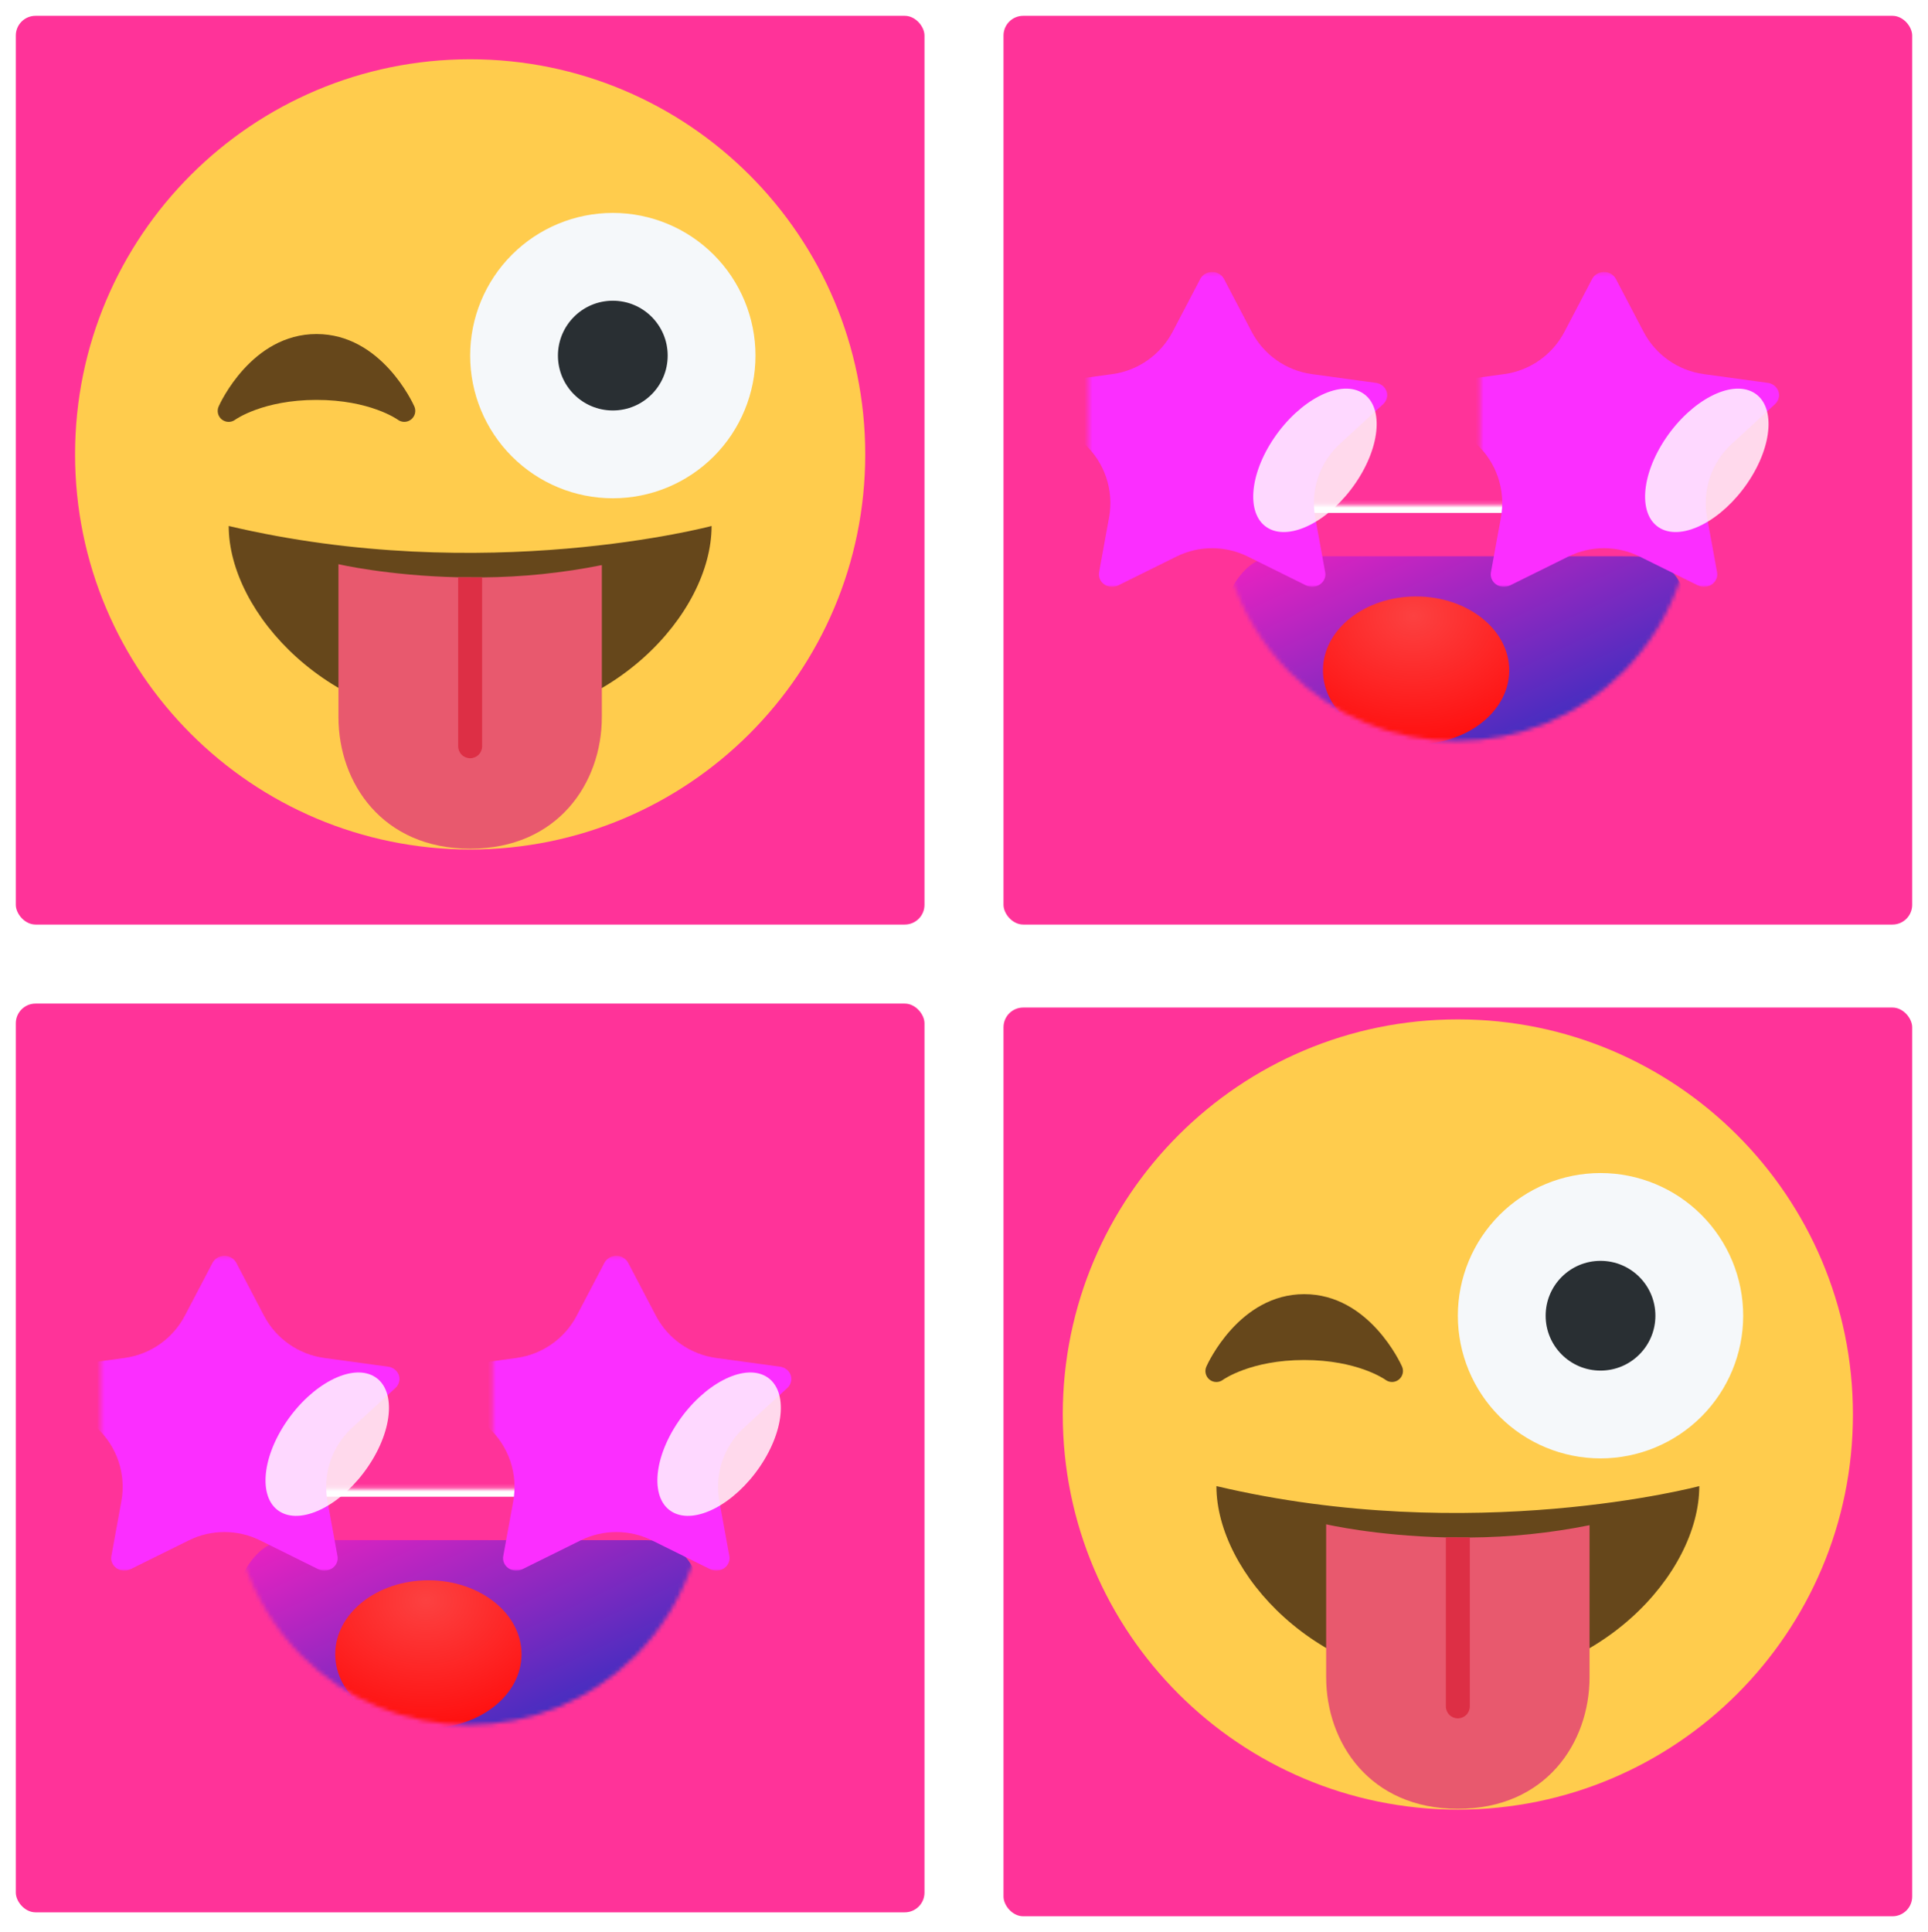<svg width="488" height="489" viewBox="0 0 488 489" fill="none" xmlns="http://www.w3.org/2000/svg">
<g filter="url(#filter0_d_324_3231)">
<rect x="4" width="230" height="230" rx="5" fill="#FF3399"/>
</g>
<g filter="url(#filter1_d_324_3231)">
<rect x="4" y="250" width="230" height="230" rx="5" fill="#FF3399"/>
</g>
<g filter="url(#filter2_d_324_3231)">
<rect x="254" y="251" width="230" height="230" rx="5" fill="#FF3399"/>
</g>
<g filter="url(#filter3_d_324_3231)">
<rect x="254" width="230" height="230" rx="5" fill="#FF3399"/>
</g>
<g clip-path="url(#clip0_324_3231)">
<mask id="mask0_324_3231" style="mask-type:luminance" maskUnits="userSpaceOnUse" x="269" y="16" width="200" height="200">
<path d="M469 16H269V216H469V16Z" fill="white"/>
</mask>
<g mask="url(#mask0_324_3231)">
<g filter="url(#filter4_dii_324_3231)">
<path d="M269 109.496C269 57.859 310.86 16 362.496 16H372.252C425.685 16 469 59.316 469 112.748V119.252C469 172.685 425.685 216 372.252 216H369C313.772 216 269 171.228 269 116V109.496Z" fill="url(#paint0_radial_324_3231)"/>
</g>
<mask id="mask1_324_3231" style="mask-type:alpha" maskUnits="userSpaceOnUse" x="310" y="127" width="117" height="61">
<path d="M327.699 127.789C323.14 127.789 320.861 127.789 318.307 128.943C314.839 130.51 311.146 135.602 310.733 139.385C310.428 142.171 310.882 143.56 311.79 146.339C314.681 155.193 319.63 163.333 326.34 170.042C337.546 181.249 352.746 187.545 368.593 187.545C384.441 187.545 399.641 181.249 410.847 170.042C417.84 163.05 422.92 154.504 425.752 145.215C426.598 142.441 427.021 141.054 426.699 138.475C426.258 134.934 422.828 130.303 419.571 128.849C417.198 127.789 415.02 127.789 410.667 127.789H368.593H327.699Z" fill="url(#paint1_linear_324_3231)"/>
</mask>
<g mask="url(#mask1_324_3231)">
<g filter="url(#filter5_i_324_3231)">
<path d="M327.699 127.789C323.14 127.789 320.861 127.789 318.307 128.943C314.839 130.51 311.146 135.602 310.733 139.385C310.428 142.171 310.882 143.56 311.79 146.339C314.681 155.193 319.63 163.333 326.34 170.042C337.546 181.249 352.746 187.545 368.593 187.545C384.441 187.545 399.641 181.249 410.847 170.042C417.84 163.05 422.92 154.504 425.752 145.215C426.598 142.441 427.021 141.054 426.699 138.475C426.258 134.934 422.828 130.303 419.571 128.849C417.198 127.789 415.02 127.789 410.667 127.789H368.593H327.699Z" fill="url(#paint2_linear_324_3231)"/>
</g>
<g filter="url(#filter6_i_324_3231)">
<path d="M310.836 131.187C308.575 126.002 312.219 120.065 317.876 120.065H418.407C419.634 120.065 416.568 120.065 417.397 120.209C421.246 120.877 426.228 129.406 424.921 133.086C424.64 133.879 428.817 126.466 427.146 129.431C425.025 133.194 424.706 139.577 420.385 139.577H314.416C311.282 139.577 312.089 134.059 310.836 131.187Z" fill="white"/>
</g>
<g filter="url(#filter7_iii_324_3231)">
<path d="M368.187 194.862C381.208 194.862 391.764 186.49 391.764 176.163C391.764 165.835 381.208 157.463 368.187 157.463C355.166 157.463 344.61 165.835 344.61 176.163C344.61 186.49 355.166 194.862 368.187 194.862Z" fill="url(#paint3_radial_324_3231)"/>
</g>
</g>
<g filter="url(#filter8_d_324_3231)">
<mask id="mask2_324_3231" style="mask-type:luminance" maskUnits="userSpaceOnUse" x="275" y="36" width="90" height="80">
<path d="M364.122 36.325H275.504V116H364.122V36.325Z" fill="white"/>
</mask>
<g mask="url(#mask2_324_3231)">
<g filter="url(#filter9_ii_324_3231)">
<path d="M361.258 64.381L345.076 62.167C338.561 61.275 332.88 57.287 329.828 51.462L322.816 38.079C322.492 37.458 321.958 36.956 321.299 36.65C319.646 35.882 317.637 36.522 316.81 38.079L309.799 51.462C306.747 57.287 301.066 61.275 294.55 62.167L278.369 64.381C277.636 64.48 276.967 64.805 276.454 65.297C275.834 65.897 275.493 66.704 275.504 67.541C275.516 68.377 275.88 69.175 276.517 69.76L287.475 79.819C292.618 84.539 294.978 91.569 293.726 98.437L291.197 112.316C291.09 112.896 291.158 113.492 291.393 114.037C291.628 114.581 292.021 115.054 292.526 115.399C293.031 115.745 293.63 115.95 294.253 115.992C294.876 116.034 295.499 115.911 296.051 115.636L310.796 108.337C316.479 105.524 323.148 105.524 328.83 108.337L343.575 115.636C344.224 115.961 344.977 116.069 345.699 115.951C347.52 115.655 348.744 114.03 348.43 112.316L345.9 98.437C344.648 91.569 347.009 84.539 352.151 79.819L363.11 69.76C363.633 69.277 363.978 68.646 364.083 67.957C364.365 66.233 363.089 64.637 361.258 64.381Z" fill="#FB2EFF"/>
</g>
<g filter="url(#filter10_f_324_3231)">
<path d="M321.11 101.223C326.815 104.36 336.687 99.187 343.16 89.67C349.633 80.153 350.255 69.894 344.55 66.758C338.844 63.621 328.972 68.794 322.499 78.311C316.026 87.829 315.404 98.087 321.11 101.223Z" fill="white" fill-opacity="0.81"/>
</g>
</g>
<mask id="mask3_324_3231" style="mask-type:luminance" maskUnits="userSpaceOnUse" x="374" y="36" width="90" height="80">
<path d="M463.309 36.325H374.691V116H463.309V36.325Z" fill="white"/>
</mask>
<g mask="url(#mask3_324_3231)">
<g filter="url(#filter11_ii_324_3231)">
<path d="M460.445 64.381L444.263 62.167C437.748 61.275 432.067 57.287 429.015 51.462L422.003 38.079C421.679 37.458 421.146 36.956 420.486 36.65C418.833 35.882 416.824 36.522 415.998 38.079L408.985 51.462C405.934 57.287 400.253 61.275 393.737 62.167L377.556 64.381C376.824 64.48 376.154 64.805 375.641 65.297C375.021 65.897 374.68 66.704 374.691 67.541C374.703 68.377 375.067 69.175 375.704 69.76L386.662 79.819C391.805 84.539 394.165 91.569 392.913 98.437L390.384 112.316C390.277 112.896 390.346 113.492 390.581 114.037C390.815 114.581 391.207 115.054 391.713 115.399C392.219 115.745 392.817 115.95 393.44 115.992C394.063 116.034 394.686 115.911 395.238 115.636L409.984 108.337C415.666 105.524 422.335 105.524 428.017 108.337L442.762 115.636C443.411 115.961 444.164 116.069 444.886 115.951C446.707 115.655 447.931 114.03 447.617 112.316L445.087 98.437C443.835 91.569 446.196 84.539 451.338 79.819L462.297 69.76C462.82 69.277 463.165 68.646 463.27 67.957C463.552 66.233 462.276 64.637 460.445 64.381Z" fill="#FB2EFF"/>
</g>
<g filter="url(#filter12_f_324_3231)">
<path d="M420.296 101.223C426.002 104.36 435.874 99.187 442.347 89.67C448.819 80.153 449.442 69.894 443.736 66.758C438.031 63.621 428.158 68.794 421.686 78.311C415.213 87.829 414.591 98.087 420.296 101.223Z" fill="white" fill-opacity="0.81"/>
</g>
</g>
</g>
</g>
</g>
<g clip-path="url(#clip1_324_3231)">
<mask id="mask4_324_3231" style="mask-type:luminance" maskUnits="userSpaceOnUse" x="19" y="265" width="200" height="200">
<path d="M219 265H19V465H219V265Z" fill="white"/>
</mask>
<g mask="url(#mask4_324_3231)">
<g filter="url(#filter13_dii_324_3231)">
<path d="M19 358.496C19 306.86 60.86 265 112.496 265H122.252C175.685 265 219 308.316 219 361.748V368.252C219 421.685 175.685 465 122.252 465H119C63.772 465 19 420.228 19 365V358.496Z" fill="url(#paint4_radial_324_3231)"/>
</g>
<mask id="mask5_324_3231" style="mask-type:alpha" maskUnits="userSpaceOnUse" x="60" y="376" width="117" height="61">
<path d="M77.699 376.789C73.14 376.789 70.861 376.789 68.307 377.943C64.839 379.51 61.146 384.602 60.733 388.385C60.428 391.171 60.882 392.56 61.79 395.339C64.681 404.193 69.63 412.333 76.34 419.042C87.546 430.249 102.746 436.545 118.593 436.545C134.441 436.545 149.641 430.249 160.847 419.042C167.84 412.05 172.92 403.504 175.752 394.215C176.598 391.441 177.021 390.054 176.699 387.475C176.258 383.934 172.828 379.303 169.571 377.849C167.198 376.789 165.02 376.789 160.667 376.789H118.593H77.699Z" fill="url(#paint5_linear_324_3231)"/>
</mask>
<g mask="url(#mask5_324_3231)">
<g filter="url(#filter14_i_324_3231)">
<path d="M77.699 376.789C73.14 376.789 70.861 376.789 68.307 377.943C64.839 379.51 61.146 384.602 60.733 388.385C60.428 391.171 60.882 392.56 61.79 395.339C64.681 404.193 69.63 412.333 76.34 419.042C87.546 430.249 102.746 436.545 118.593 436.545C134.441 436.545 149.641 430.249 160.847 419.042C167.84 412.05 172.92 403.504 175.752 394.215C176.598 391.441 177.021 390.054 176.699 387.475C176.258 383.934 172.828 379.303 169.571 377.849C167.198 376.789 165.02 376.789 160.667 376.789H118.593H77.699Z" fill="url(#paint6_linear_324_3231)"/>
</g>
<g filter="url(#filter15_i_324_3231)">
<path d="M60.836 380.187C58.575 375.002 62.219 369.065 67.876 369.065H168.407C169.634 369.065 166.568 369.065 167.397 369.209C171.246 369.877 176.228 378.406 174.921 382.086C174.64 382.879 178.817 375.466 177.146 378.431C175.025 382.194 174.706 388.577 170.385 388.577H64.416C61.282 388.577 62.089 383.059 60.836 380.187Z" fill="white"/>
</g>
<g filter="url(#filter16_iii_324_3231)">
<path d="M118.187 443.862C131.208 443.862 141.764 435.49 141.764 425.163C141.764 414.835 131.208 406.463 118.187 406.463C105.166 406.463 94.61 414.835 94.61 425.163C94.61 435.49 105.166 443.862 118.187 443.862Z" fill="url(#paint7_radial_324_3231)"/>
</g>
</g>
<g filter="url(#filter17_d_324_3231)">
<mask id="mask6_324_3231" style="mask-type:luminance" maskUnits="userSpaceOnUse" x="25" y="285" width="90" height="80">
<path d="M114.122 285.325H25.504V365H114.122V285.325Z" fill="white"/>
</mask>
<g mask="url(#mask6_324_3231)">
<g filter="url(#filter18_ii_324_3231)">
<path d="M111.258 313.381L95.076 311.167C88.561 310.275 82.879 306.287 79.828 300.462L72.816 287.079C72.492 286.458 71.958 285.956 71.299 285.65C69.646 284.882 67.637 285.522 66.81 287.079L59.799 300.462C56.747 306.287 51.066 310.275 44.55 311.167L28.369 313.381C27.636 313.479 26.967 313.805 26.454 314.297C25.834 314.897 25.493 315.704 25.504 316.541C25.516 317.377 25.88 318.176 26.517 318.76L37.475 328.819C42.618 333.539 44.978 340.569 43.726 347.437L41.197 361.316C41.09 361.896 41.158 362.492 41.393 363.037C41.628 363.581 42.021 364.054 42.526 364.399C43.032 364.745 43.63 364.95 44.253 364.992C44.876 365.034 45.499 364.911 46.051 364.636L60.796 357.337C66.479 354.524 73.148 354.524 78.83 357.337L93.575 364.636C94.224 364.961 94.977 365.069 95.699 364.951C97.52 364.655 98.744 363.03 98.43 361.316L95.9 347.437C94.648 340.569 97.009 333.539 102.151 328.819L113.11 318.76C113.633 318.277 113.978 317.646 114.083 316.957C114.365 315.233 113.089 313.637 111.258 313.381Z" fill="#FB2EFF"/>
</g>
<g filter="url(#filter19_f_324_3231)">
<path d="M71.11 350.223C76.815 353.36 86.687 348.187 93.16 338.67C99.633 329.153 100.255 318.894 94.55 315.758C88.844 312.621 78.972 317.794 72.499 327.311C66.026 336.829 65.404 347.087 71.11 350.223Z" fill="white" fill-opacity="0.81"/>
</g>
</g>
<mask id="mask7_324_3231" style="mask-type:luminance" maskUnits="userSpaceOnUse" x="124" y="285" width="90" height="80">
<path d="M213.309 285.325H124.691V365H213.309V285.325Z" fill="white"/>
</mask>
<g mask="url(#mask7_324_3231)">
<g filter="url(#filter20_ii_324_3231)">
<path d="M210.445 313.381L194.263 311.167C187.748 310.275 182.067 306.287 179.015 300.462L172.003 287.079C171.679 286.458 171.146 285.956 170.486 285.65C168.833 284.882 166.824 285.522 165.998 287.079L158.985 300.462C155.934 306.287 150.253 310.275 143.737 311.167L127.556 313.381C126.824 313.479 126.154 313.805 125.641 314.297C125.021 314.897 124.68 315.704 124.691 316.541C124.703 317.377 125.067 318.176 125.704 318.76L136.662 328.819C141.805 333.539 144.165 340.569 142.913 347.437L140.384 361.316C140.277 361.896 140.346 362.492 140.581 363.037C140.815 363.581 141.207 364.054 141.713 364.399C142.219 364.745 142.817 364.95 143.44 364.992C144.063 365.034 144.686 364.911 145.238 364.636L159.984 357.337C165.666 354.524 172.335 354.524 178.017 357.337L192.762 364.636C193.411 364.961 194.164 365.069 194.886 364.951C196.707 364.655 197.931 363.03 197.617 361.316L195.087 347.437C193.835 340.569 196.196 333.539 201.338 328.819L212.297 318.76C212.82 318.277 213.165 317.646 213.27 316.957C213.552 315.233 212.276 313.637 210.445 313.381Z" fill="#FB2EFF"/>
</g>
<g filter="url(#filter21_f_324_3231)">
<path d="M170.296 350.223C176.002 353.36 185.874 348.187 192.347 338.67C198.819 329.153 199.442 318.894 193.736 315.758C188.031 312.621 178.158 317.794 171.686 327.311C165.213 336.829 164.591 347.087 170.296 350.223Z" fill="white" fill-opacity="0.81"/>
</g>
</g>
</g>
</g>
</g>
<g clip-path="url(#clip2_324_3231)">
<path d="M219 115C219 170.228 174.228 215 119 215C63.778 215 19 170.228 19 115C19 59.778 63.778 15 119 15C174.228 15 219 59.778 219 115Z" fill="#FFCC4D"/>
<path d="M104.872 102.861C104.539 102.111 96.544 84.544 80.111 84.544C63.683 84.544 55.683 102.111 55.35 102.861C55.096 103.422 55.036 104.051 55.179 104.649C55.322 105.248 55.66 105.782 56.141 106.167C56.62 106.552 57.215 106.766 57.83 106.776C58.446 106.786 59.047 106.591 59.539 106.222C59.611 106.172 66.55 101.211 80.111 101.211C93.589 101.211 100.522 106.106 100.678 106.217C101.168 106.585 101.766 106.779 102.379 106.769C102.992 106.759 103.584 106.545 104.061 106.161C104.543 105.778 104.883 105.247 105.03 104.65C105.177 104.052 105.121 103.423 104.872 102.861Z" fill="#66471B"/>
<path d="M191.222 90C191.222 99.577 187.418 108.762 180.646 115.534C173.873 122.307 164.688 126.111 155.111 126.111C145.534 126.111 136.349 122.307 129.577 115.534C122.805 108.762 119 99.577 119 90C119 80.423 122.805 71.238 129.577 64.466C136.349 57.694 145.534 53.889 155.111 53.889C164.688 53.889 173.873 57.694 180.646 64.466C187.418 71.238 191.222 80.423 191.222 90Z" fill="#F5F8FA"/>
<path d="M155.111 103.889C162.782 103.889 169 97.671 169 90C169 82.329 162.782 76.111 155.111 76.111C147.44 76.111 141.222 82.329 141.222 90C141.222 97.671 147.44 103.889 155.111 103.889Z" fill="#292F33"/>
<path d="M57.889 133.122C57.889 155.145 83.422 183.122 119 183.122C154.578 183.122 180.111 155.345 180.111 133.122C180.111 133.122 122.706 148.433 57.889 133.122Z" fill="#66471B"/>
<path d="M122.028 146.133L115.967 146.106C98.1 145.694 85.667 142.794 85.667 142.794V181.467C85.667 198.133 96.778 214.8 119 214.8C141.222 214.8 152.333 198.133 152.333 181.467V143.022C142.353 145.02 132.206 146.062 122.028 146.133Z" fill="#E8596E"/>
<path d="M119 191.905C119.803 191.905 120.573 191.586 121.141 191.019C121.709 190.451 122.028 189.681 122.028 188.878V146.133L115.967 146.105V188.878C115.968 189.681 116.288 190.451 116.857 191.019C117.426 191.587 118.196 191.905 119 191.905Z" fill="#DD2F45"/>
</g>
<g clip-path="url(#clip3_324_3231)">
<path d="M469 358C469 413.228 424.228 458 369 458C313.778 458 269 413.228 269 358C269 302.778 313.778 258 369 258C424.228 258 469 302.778 469 358Z" fill="#FFCC4D"/>
<path d="M354.872 345.861C354.539 345.111 346.544 327.544 330.111 327.544C313.683 327.544 305.683 345.111 305.35 345.861C305.096 346.422 305.036 347.051 305.179 347.649C305.322 348.248 305.661 348.782 306.14 349.167C306.62 349.552 307.215 349.766 307.83 349.776C308.445 349.786 309.047 349.591 309.539 349.222C309.611 349.172 316.55 344.211 330.111 344.211C343.589 344.211 350.522 349.106 350.678 349.217C351.168 349.585 351.766 349.779 352.379 349.769C352.992 349.759 353.584 349.545 354.061 349.161C354.543 348.778 354.883 348.247 355.03 347.65C355.177 347.052 355.121 346.423 354.872 345.861Z" fill="#66471B"/>
<path d="M441.222 333C441.222 342.577 437.418 351.762 430.646 358.534C423.873 365.307 414.688 369.111 405.111 369.111C395.534 369.111 386.349 365.307 379.577 358.534C372.805 351.762 369 342.577 369 333C369 323.423 372.805 314.238 379.577 307.466C386.349 300.693 395.534 296.889 405.111 296.889C414.688 296.889 423.873 300.693 430.646 307.466C437.418 314.238 441.222 323.423 441.222 333Z" fill="#F5F8FA"/>
<path d="M405.111 346.889C412.782 346.889 419 340.671 419 333C419 325.329 412.782 319.111 405.111 319.111C397.44 319.111 391.222 325.329 391.222 333C391.222 340.671 397.44 346.889 405.111 346.889Z" fill="#292F33"/>
<path d="M307.889 376.122C307.889 398.145 333.422 426.122 369 426.122C404.578 426.122 430.111 398.345 430.111 376.122C430.111 376.122 372.706 391.433 307.889 376.122Z" fill="#66471B"/>
<path d="M372.028 389.133L365.967 389.106C348.1 388.694 335.667 385.794 335.667 385.794V424.467C335.667 441.133 346.778 457.8 369 457.8C391.222 457.8 402.333 441.133 402.333 424.467V386.022C392.353 388.02 382.206 389.062 372.028 389.133Z" fill="#E8596E"/>
<path d="M369 434.905C369.803 434.905 370.573 434.586 371.141 434.019C371.709 433.451 372.028 432.681 372.028 431.878V389.133L365.967 389.105V431.878C365.968 432.681 366.288 433.451 366.857 434.019C367.426 434.587 368.196 434.905 369 434.905Z" fill="#DD2F45"/>
</g>
<defs>
<filter id="filter0_d_324_3231" x="0" y="0" width="238" height="238" filterUnits="userSpaceOnUse" color-interpolation-filters="sRGB">
<feFlood flood-opacity="0" result="BackgroundImageFix"/>
<feColorMatrix in="SourceAlpha" type="matrix" values="0 0 0 0 0 0 0 0 0 0 0 0 0 0 0 0 0 0 127 0" result="hardAlpha"/>
<feOffset dy="4"/>
<feGaussianBlur stdDeviation="2"/>
<feComposite in2="hardAlpha" operator="out"/>
<feColorMatrix type="matrix" values="0 0 0 0 0 0 0 0 0 0 0 0 0 0 0 0 0 0 0.25 0"/>
<feBlend mode="normal" in2="BackgroundImageFix" result="effect1_dropShadow_324_3231"/>
<feBlend mode="normal" in="SourceGraphic" in2="effect1_dropShadow_324_3231" result="shape"/>
</filter>
<filter id="filter1_d_324_3231" x="0" y="250" width="238" height="238" filterUnits="userSpaceOnUse" color-interpolation-filters="sRGB">
<feFlood flood-opacity="0" result="BackgroundImageFix"/>
<feColorMatrix in="SourceAlpha" type="matrix" values="0 0 0 0 0 0 0 0 0 0 0 0 0 0 0 0 0 0 127 0" result="hardAlpha"/>
<feOffset dy="4"/>
<feGaussianBlur stdDeviation="2"/>
<feComposite in2="hardAlpha" operator="out"/>
<feColorMatrix type="matrix" values="0 0 0 0 0 0 0 0 0 0 0 0 0 0 0 0 0 0 0.25 0"/>
<feBlend mode="normal" in2="BackgroundImageFix" result="effect1_dropShadow_324_3231"/>
<feBlend mode="normal" in="SourceGraphic" in2="effect1_dropShadow_324_3231" result="shape"/>
</filter>
<filter id="filter2_d_324_3231" x="250" y="251" width="238" height="238" filterUnits="userSpaceOnUse" color-interpolation-filters="sRGB">
<feFlood flood-opacity="0" result="BackgroundImageFix"/>
<feColorMatrix in="SourceAlpha" type="matrix" values="0 0 0 0 0 0 0 0 0 0 0 0 0 0 0 0 0 0 127 0" result="hardAlpha"/>
<feOffset dy="4"/>
<feGaussianBlur stdDeviation="2"/>
<feComposite in2="hardAlpha" operator="out"/>
<feColorMatrix type="matrix" values="0 0 0 0 0 0 0 0 0 0 0 0 0 0 0 0 0 0 0.25 0"/>
<feBlend mode="normal" in2="BackgroundImageFix" result="effect1_dropShadow_324_3231"/>
<feBlend mode="normal" in="SourceGraphic" in2="effect1_dropShadow_324_3231" result="shape"/>
</filter>
<filter id="filter3_d_324_3231" x="250" y="0" width="238" height="238" filterUnits="userSpaceOnUse" color-interpolation-filters="sRGB">
<feFlood flood-opacity="0" result="BackgroundImageFix"/>
<feColorMatrix in="SourceAlpha" type="matrix" values="0 0 0 0 0 0 0 0 0 0 0 0 0 0 0 0 0 0 127 0" result="hardAlpha"/>
<feOffset dy="4"/>
<feGaussianBlur stdDeviation="2"/>
<feComposite in2="hardAlpha" operator="out"/>
<feColorMatrix type="matrix" values="0 0 0 0 0 0 0 0 0 0 0 0 0 0 0 0 0 0 0.25 0"/>
<feBlend mode="normal" in2="BackgroundImageFix" result="effect1_dropShadow_324_3231"/>
<feBlend mode="normal" in="SourceGraphic" in2="effect1_dropShadow_324_3231" result="shape"/>
</filter>
<filter id="filter4_dii_324_3231" x="181.195" y="-62.049" width="512.195" height="671.545" filterUnits="userSpaceOnUse" color-interpolation-filters="sRGB">
<feFlood flood-opacity="0" result="BackgroundImageFix"/>
<feColorMatrix in="SourceAlpha" type="matrix" values="0 0 0 0 0 0 0 0 0 0 0 0 0 0 0 0 0 0 127 0" result="hardAlpha"/>
<feOffset dx="68.293" dy="237.398"/>
<feGaussianBlur stdDeviation="78.049"/>
<feComposite in2="hardAlpha" operator="out"/>
<feColorMatrix type="matrix" values="0 0 0 0 0.683 0 0 0 0 0.065 0 0 0 0 0.783 0 0 0 0.14 0"/>
<feBlend mode="normal" in2="BackgroundImageFix" result="effect1_dropShadow_324_3231"/>
<feBlend mode="normal" in="SourceGraphic" in2="effect1_dropShadow_324_3231" result="shape"/>
<feColorMatrix in="SourceAlpha" type="matrix" values="0 0 0 0 0 0 0 0 0 0 0 0 0 0 0 0 0 0 127 0" result="hardAlpha"/>
<feOffset dy="-78.049"/>
<feGaussianBlur stdDeviation="50.407"/>
<feComposite in2="hardAlpha" operator="arithmetic" k2="-1" k3="1"/>
<feColorMatrix type="matrix" values="0 0 0 0 0.944 0 0 0 0 0.224 0 0 0 0 0.958 0 0 0 0.44 0"/>
<feBlend mode="normal" in2="shape" result="effect2_innerShadow_324_3231"/>
<feColorMatrix in="SourceAlpha" type="matrix" values="0 0 0 0 0 0 0 0 0 0 0 0 0 0 0 0 0 0 127 0" result="hardAlpha"/>
<feOffset dx="-35.772" dy="97.561"/>
<feGaussianBlur stdDeviation="50.407"/>
<feComposite in2="hardAlpha" operator="arithmetic" k2="-1" k3="1"/>
<feColorMatrix type="matrix" values="0 0 0 0 1 0 0 0 0 0.767 0 0 0 0 0.693 0 0 0 0.68 0"/>
<feBlend mode="normal" in2="effect2_innerShadow_324_3231" result="effect3_innerShadow_324_3231"/>
</filter>
<filter id="filter5_i_324_3231" x="310.638" y="127.789" width="116.169" height="72.764" filterUnits="userSpaceOnUse" color-interpolation-filters="sRGB">
<feFlood flood-opacity="0" result="BackgroundImageFix"/>
<feBlend mode="normal" in="SourceGraphic" in2="BackgroundImageFix" result="shape"/>
<feColorMatrix in="SourceAlpha" type="matrix" values="0 0 0 0 0 0 0 0 0 0 0 0 0 0 0 0 0 0 127 0" result="hardAlpha"/>
<feOffset dy="13.008"/>
<feGaussianBlur stdDeviation="26.016"/>
<feComposite in2="hardAlpha" operator="arithmetic" k2="-1" k3="1"/>
<feColorMatrix type="matrix" values="0 0 0 0 0 0 0 0 0 0 0 0 0 0 0 0 0 0 0.25 0"/>
<feBlend mode="normal" in2="shape" result="effect1_innerShadow_324_3231"/>
</filter>
<filter id="filter6_i_324_3231" x="310.157" y="110.309" width="117.385" height="29.268" filterUnits="userSpaceOnUse" color-interpolation-filters="sRGB">
<feFlood flood-opacity="0" result="BackgroundImageFix"/>
<feBlend mode="normal" in="SourceGraphic" in2="BackgroundImageFix" result="shape"/>
<feColorMatrix in="SourceAlpha" type="matrix" values="0 0 0 0 0 0 0 0 0 0 0 0 0 0 0 0 0 0 127 0" result="hardAlpha"/>
<feOffset dy="-9.756"/>
<feGaussianBlur stdDeviation="26.016"/>
<feComposite in2="hardAlpha" operator="arithmetic" k2="-1" k3="1"/>
<feColorMatrix type="matrix" values="0 0 0 0 0 0 0 0 0 0 0 0 0 0 0 0 0 0 0.47 0"/>
<feBlend mode="normal" in2="shape" result="effect1_innerShadow_324_3231"/>
</filter>
<filter id="filter7_iii_324_3231" x="334.854" y="124.943" width="56.911" height="82.927" filterUnits="userSpaceOnUse" color-interpolation-filters="sRGB">
<feFlood flood-opacity="0" result="BackgroundImageFix"/>
<feBlend mode="normal" in="SourceGraphic" in2="BackgroundImageFix" result="shape"/>
<feColorMatrix in="SourceAlpha" type="matrix" values="0 0 0 0 0 0 0 0 0 0 0 0 0 0 0 0 0 0 127 0" result="hardAlpha"/>
<feOffset dy="13.008"/>
<feGaussianBlur stdDeviation="16.26"/>
<feComposite in2="hardAlpha" operator="arithmetic" k2="-1" k3="1"/>
<feColorMatrix type="matrix" values="0 0 0 0 0 0 0 0 0 0 0 0 0 0 0 0 0 0 0.25 0"/>
<feBlend mode="normal" in2="shape" result="effect1_innerShadow_324_3231"/>
<feColorMatrix in="SourceAlpha" type="matrix" values="0 0 0 0 0 0 0 0 0 0 0 0 0 0 0 0 0 0 127 0" result="hardAlpha"/>
<feOffset dx="-9.756" dy="13.008"/>
<feGaussianBlur stdDeviation="6.504"/>
<feComposite in2="hardAlpha" operator="arithmetic" k2="-1" k3="1"/>
<feColorMatrix type="matrix" values="0 0 0 0 1 0 0 0 0 1 0 0 0 0 1 0 0 0 0.29 0"/>
<feBlend mode="normal" in2="effect1_innerShadow_324_3231" result="effect2_innerShadow_324_3231"/>
<feColorMatrix in="SourceAlpha" type="matrix" values="0 0 0 0 0 0 0 0 0 0 0 0 0 0 0 0 0 0 127 0" result="hardAlpha"/>
<feOffset dy="-32.52"/>
<feGaussianBlur stdDeviation="16.26"/>
<feComposite in2="hardAlpha" operator="arithmetic" k2="-1" k3="1"/>
<feColorMatrix type="matrix" values="0 0 0 0 0.829 0 0 0 0 0.06 0 0 0 0 0.954 0 0 0 0.6 0"/>
<feBlend mode="normal" in2="effect2_innerShadow_324_3231" result="effect3_innerShadow_324_3231"/>
</filter>
<filter id="filter8_d_324_3231" x="246.236" y="36.325" width="246.341" height="141.463" filterUnits="userSpaceOnUse" color-interpolation-filters="sRGB">
<feFlood flood-opacity="0" result="BackgroundImageFix"/>
<feColorMatrix in="SourceAlpha" type="matrix" values="0 0 0 0 0 0 0 0 0 0 0 0 0 0 0 0 0 0 127 0" result="hardAlpha"/>
<feOffset dy="32.52"/>
<feGaussianBlur stdDeviation="14.634"/>
<feColorMatrix type="matrix" values="0 0 0 0 1 0 0 0 0 0.142 0 0 0 0 0.914 0 0 0 0.26 0"/>
<feBlend mode="normal" in2="BackgroundImageFix" result="effect1_dropShadow_324_3231"/>
<feBlend mode="normal" in="SourceGraphic" in2="effect1_dropShadow_324_3231" result="shape"/>
</filter>
<filter id="filter9_ii_324_3231" x="269" y="16.813" width="95.122" height="118.699" filterUnits="userSpaceOnUse" color-interpolation-filters="sRGB">
<feFlood flood-opacity="0" result="BackgroundImageFix"/>
<feBlend mode="normal" in="SourceGraphic" in2="BackgroundImageFix" result="shape"/>
<feColorMatrix in="SourceAlpha" type="matrix" values="0 0 0 0 0 0 0 0 0 0 0 0 0 0 0 0 0 0 127 0" result="hardAlpha"/>
<feOffset dx="-6.504" dy="-19.512"/>
<feGaussianBlur stdDeviation="27.642"/>
<feComposite in2="hardAlpha" operator="arithmetic" k2="-1" k3="1"/>
<feColorMatrix type="matrix" values="0 0 0 0 0.992 0 0 0 0 0.112 0 0 0 0 0.64 0 0 0 0.83 0"/>
<feBlend mode="normal" in2="shape" result="effect1_innerShadow_324_3231"/>
<feColorMatrix in="SourceAlpha" type="matrix" values="0 0 0 0 0 0 0 0 0 0 0 0 0 0 0 0 0 0 127 0" result="hardAlpha"/>
<feOffset dx="-6.504" dy="19.512"/>
<feGaussianBlur stdDeviation="21.138"/>
<feComposite in2="hardAlpha" operator="arithmetic" k2="-1" k3="1"/>
<feColorMatrix type="matrix" values="0 0 0 0 1 0 0 0 0 1 0 0 0 0 1 0 0 0 0.6 0"/>
<feBlend mode="normal" in2="effect1_innerShadow_324_3231" result="effect2_innerShadow_324_3231"/>
</filter>
<filter id="filter10_f_324_3231" x="265.174" y="13.809" width="135.311" height="140.364" filterUnits="userSpaceOnUse" color-interpolation-filters="sRGB">
<feFlood flood-opacity="0" result="BackgroundImageFix"/>
<feBlend mode="normal" in="SourceGraphic" in2="BackgroundImageFix" result="shape"/>
<feGaussianBlur stdDeviation="26.016" result="effect1_foregroundBlur_324_3231"/>
</filter>
<filter id="filter11_ii_324_3231" x="368.187" y="16.813" width="95.122" height="118.699" filterUnits="userSpaceOnUse" color-interpolation-filters="sRGB">
<feFlood flood-opacity="0" result="BackgroundImageFix"/>
<feBlend mode="normal" in="SourceGraphic" in2="BackgroundImageFix" result="shape"/>
<feColorMatrix in="SourceAlpha" type="matrix" values="0 0 0 0 0 0 0 0 0 0 0 0 0 0 0 0 0 0 127 0" result="hardAlpha"/>
<feOffset dx="-6.504" dy="-19.512"/>
<feGaussianBlur stdDeviation="27.642"/>
<feComposite in2="hardAlpha" operator="arithmetic" k2="-1" k3="1"/>
<feColorMatrix type="matrix" values="0 0 0 0 0.992 0 0 0 0 0.112 0 0 0 0 0.64 0 0 0 0.83 0"/>
<feBlend mode="normal" in2="shape" result="effect1_innerShadow_324_3231"/>
<feColorMatrix in="SourceAlpha" type="matrix" values="0 0 0 0 0 0 0 0 0 0 0 0 0 0 0 0 0 0 127 0" result="hardAlpha"/>
<feOffset dx="-6.504" dy="19.512"/>
<feGaussianBlur stdDeviation="21.138"/>
<feComposite in2="hardAlpha" operator="arithmetic" k2="-1" k3="1"/>
<feColorMatrix type="matrix" values="0 0 0 0 1 0 0 0 0 1 0 0 0 0 1 0 0 0 0.6 0"/>
<feBlend mode="normal" in2="effect1_innerShadow_324_3231" result="effect2_innerShadow_324_3231"/>
</filter>
<filter id="filter12_f_324_3231" x="364.36" y="13.809" width="135.311" height="140.364" filterUnits="userSpaceOnUse" color-interpolation-filters="sRGB">
<feFlood flood-opacity="0" result="BackgroundImageFix"/>
<feBlend mode="normal" in="SourceGraphic" in2="BackgroundImageFix" result="shape"/>
<feGaussianBlur stdDeviation="26.016" result="effect1_foregroundBlur_324_3231"/>
</filter>
<filter id="filter13_dii_324_3231" x="-68.805" y="186.951" width="512.195" height="671.545" filterUnits="userSpaceOnUse" color-interpolation-filters="sRGB">
<feFlood flood-opacity="0" result="BackgroundImageFix"/>
<feColorMatrix in="SourceAlpha" type="matrix" values="0 0 0 0 0 0 0 0 0 0 0 0 0 0 0 0 0 0 127 0" result="hardAlpha"/>
<feOffset dx="68.293" dy="237.398"/>
<feGaussianBlur stdDeviation="78.049"/>
<feComposite in2="hardAlpha" operator="out"/>
<feColorMatrix type="matrix" values="0 0 0 0 0.683 0 0 0 0 0.065 0 0 0 0 0.783 0 0 0 0.14 0"/>
<feBlend mode="normal" in2="BackgroundImageFix" result="effect1_dropShadow_324_3231"/>
<feBlend mode="normal" in="SourceGraphic" in2="effect1_dropShadow_324_3231" result="shape"/>
<feColorMatrix in="SourceAlpha" type="matrix" values="0 0 0 0 0 0 0 0 0 0 0 0 0 0 0 0 0 0 127 0" result="hardAlpha"/>
<feOffset dy="-78.049"/>
<feGaussianBlur stdDeviation="50.407"/>
<feComposite in2="hardAlpha" operator="arithmetic" k2="-1" k3="1"/>
<feColorMatrix type="matrix" values="0 0 0 0 0.944 0 0 0 0 0.224 0 0 0 0 0.958 0 0 0 0.44 0"/>
<feBlend mode="normal" in2="shape" result="effect2_innerShadow_324_3231"/>
<feColorMatrix in="SourceAlpha" type="matrix" values="0 0 0 0 0 0 0 0 0 0 0 0 0 0 0 0 0 0 127 0" result="hardAlpha"/>
<feOffset dx="-35.772" dy="97.561"/>
<feGaussianBlur stdDeviation="50.407"/>
<feComposite in2="hardAlpha" operator="arithmetic" k2="-1" k3="1"/>
<feColorMatrix type="matrix" values="0 0 0 0 1 0 0 0 0 0.767 0 0 0 0 0.693 0 0 0 0.68 0"/>
<feBlend mode="normal" in2="effect2_innerShadow_324_3231" result="effect3_innerShadow_324_3231"/>
</filter>
<filter id="filter14_i_324_3231" x="60.638" y="376.789" width="116.169" height="72.764" filterUnits="userSpaceOnUse" color-interpolation-filters="sRGB">
<feFlood flood-opacity="0" result="BackgroundImageFix"/>
<feBlend mode="normal" in="SourceGraphic" in2="BackgroundImageFix" result="shape"/>
<feColorMatrix in="SourceAlpha" type="matrix" values="0 0 0 0 0 0 0 0 0 0 0 0 0 0 0 0 0 0 127 0" result="hardAlpha"/>
<feOffset dy="13.008"/>
<feGaussianBlur stdDeviation="26.016"/>
<feComposite in2="hardAlpha" operator="arithmetic" k2="-1" k3="1"/>
<feColorMatrix type="matrix" values="0 0 0 0 0 0 0 0 0 0 0 0 0 0 0 0 0 0 0.25 0"/>
<feBlend mode="normal" in2="shape" result="effect1_innerShadow_324_3231"/>
</filter>
<filter id="filter15_i_324_3231" x="60.157" y="359.309" width="117.385" height="29.268" filterUnits="userSpaceOnUse" color-interpolation-filters="sRGB">
<feFlood flood-opacity="0" result="BackgroundImageFix"/>
<feBlend mode="normal" in="SourceGraphic" in2="BackgroundImageFix" result="shape"/>
<feColorMatrix in="SourceAlpha" type="matrix" values="0 0 0 0 0 0 0 0 0 0 0 0 0 0 0 0 0 0 127 0" result="hardAlpha"/>
<feOffset dy="-9.756"/>
<feGaussianBlur stdDeviation="26.016"/>
<feComposite in2="hardAlpha" operator="arithmetic" k2="-1" k3="1"/>
<feColorMatrix type="matrix" values="0 0 0 0 0 0 0 0 0 0 0 0 0 0 0 0 0 0 0.47 0"/>
<feBlend mode="normal" in2="shape" result="effect1_innerShadow_324_3231"/>
</filter>
<filter id="filter16_iii_324_3231" x="84.854" y="373.943" width="56.911" height="82.927" filterUnits="userSpaceOnUse" color-interpolation-filters="sRGB">
<feFlood flood-opacity="0" result="BackgroundImageFix"/>
<feBlend mode="normal" in="SourceGraphic" in2="BackgroundImageFix" result="shape"/>
<feColorMatrix in="SourceAlpha" type="matrix" values="0 0 0 0 0 0 0 0 0 0 0 0 0 0 0 0 0 0 127 0" result="hardAlpha"/>
<feOffset dy="13.008"/>
<feGaussianBlur stdDeviation="16.26"/>
<feComposite in2="hardAlpha" operator="arithmetic" k2="-1" k3="1"/>
<feColorMatrix type="matrix" values="0 0 0 0 0 0 0 0 0 0 0 0 0 0 0 0 0 0 0.25 0"/>
<feBlend mode="normal" in2="shape" result="effect1_innerShadow_324_3231"/>
<feColorMatrix in="SourceAlpha" type="matrix" values="0 0 0 0 0 0 0 0 0 0 0 0 0 0 0 0 0 0 127 0" result="hardAlpha"/>
<feOffset dx="-9.756" dy="13.008"/>
<feGaussianBlur stdDeviation="6.504"/>
<feComposite in2="hardAlpha" operator="arithmetic" k2="-1" k3="1"/>
<feColorMatrix type="matrix" values="0 0 0 0 1 0 0 0 0 1 0 0 0 0 1 0 0 0 0.29 0"/>
<feBlend mode="normal" in2="effect1_innerShadow_324_3231" result="effect2_innerShadow_324_3231"/>
<feColorMatrix in="SourceAlpha" type="matrix" values="0 0 0 0 0 0 0 0 0 0 0 0 0 0 0 0 0 0 127 0" result="hardAlpha"/>
<feOffset dy="-32.52"/>
<feGaussianBlur stdDeviation="16.26"/>
<feComposite in2="hardAlpha" operator="arithmetic" k2="-1" k3="1"/>
<feColorMatrix type="matrix" values="0 0 0 0 0.829 0 0 0 0 0.06 0 0 0 0 0.954 0 0 0 0.6 0"/>
<feBlend mode="normal" in2="effect2_innerShadow_324_3231" result="effect3_innerShadow_324_3231"/>
</filter>
<filter id="filter17_d_324_3231" x="-3.764" y="285.325" width="246.341" height="141.463" filterUnits="userSpaceOnUse" color-interpolation-filters="sRGB">
<feFlood flood-opacity="0" result="BackgroundImageFix"/>
<feColorMatrix in="SourceAlpha" type="matrix" values="0 0 0 0 0 0 0 0 0 0 0 0 0 0 0 0 0 0 127 0" result="hardAlpha"/>
<feOffset dy="32.52"/>
<feGaussianBlur stdDeviation="14.634"/>
<feColorMatrix type="matrix" values="0 0 0 0 1 0 0 0 0 0.142 0 0 0 0 0.914 0 0 0 0.26 0"/>
<feBlend mode="normal" in2="BackgroundImageFix" result="effect1_dropShadow_324_3231"/>
<feBlend mode="normal" in="SourceGraphic" in2="effect1_dropShadow_324_3231" result="shape"/>
</filter>
<filter id="filter18_ii_324_3231" x="19" y="265.813" width="95.122" height="118.699" filterUnits="userSpaceOnUse" color-interpolation-filters="sRGB">
<feFlood flood-opacity="0" result="BackgroundImageFix"/>
<feBlend mode="normal" in="SourceGraphic" in2="BackgroundImageFix" result="shape"/>
<feColorMatrix in="SourceAlpha" type="matrix" values="0 0 0 0 0 0 0 0 0 0 0 0 0 0 0 0 0 0 127 0" result="hardAlpha"/>
<feOffset dx="-6.504" dy="-19.512"/>
<feGaussianBlur stdDeviation="27.642"/>
<feComposite in2="hardAlpha" operator="arithmetic" k2="-1" k3="1"/>
<feColorMatrix type="matrix" values="0 0 0 0 0.992 0 0 0 0 0.112 0 0 0 0 0.64 0 0 0 0.83 0"/>
<feBlend mode="normal" in2="shape" result="effect1_innerShadow_324_3231"/>
<feColorMatrix in="SourceAlpha" type="matrix" values="0 0 0 0 0 0 0 0 0 0 0 0 0 0 0 0 0 0 127 0" result="hardAlpha"/>
<feOffset dx="-6.504" dy="19.512"/>
<feGaussianBlur stdDeviation="21.138"/>
<feComposite in2="hardAlpha" operator="arithmetic" k2="-1" k3="1"/>
<feColorMatrix type="matrix" values="0 0 0 0 1 0 0 0 0 1 0 0 0 0 1 0 0 0 0.6 0"/>
<feBlend mode="normal" in2="effect1_innerShadow_324_3231" result="effect2_innerShadow_324_3231"/>
</filter>
<filter id="filter19_f_324_3231" x="15.174" y="262.809" width="135.311" height="140.364" filterUnits="userSpaceOnUse" color-interpolation-filters="sRGB">
<feFlood flood-opacity="0" result="BackgroundImageFix"/>
<feBlend mode="normal" in="SourceGraphic" in2="BackgroundImageFix" result="shape"/>
<feGaussianBlur stdDeviation="26.016" result="effect1_foregroundBlur_324_3231"/>
</filter>
<filter id="filter20_ii_324_3231" x="118.187" y="265.813" width="95.122" height="118.699" filterUnits="userSpaceOnUse" color-interpolation-filters="sRGB">
<feFlood flood-opacity="0" result="BackgroundImageFix"/>
<feBlend mode="normal" in="SourceGraphic" in2="BackgroundImageFix" result="shape"/>
<feColorMatrix in="SourceAlpha" type="matrix" values="0 0 0 0 0 0 0 0 0 0 0 0 0 0 0 0 0 0 127 0" result="hardAlpha"/>
<feOffset dx="-6.504" dy="-19.512"/>
<feGaussianBlur stdDeviation="27.642"/>
<feComposite in2="hardAlpha" operator="arithmetic" k2="-1" k3="1"/>
<feColorMatrix type="matrix" values="0 0 0 0 0.992 0 0 0 0 0.112 0 0 0 0 0.64 0 0 0 0.83 0"/>
<feBlend mode="normal" in2="shape" result="effect1_innerShadow_324_3231"/>
<feColorMatrix in="SourceAlpha" type="matrix" values="0 0 0 0 0 0 0 0 0 0 0 0 0 0 0 0 0 0 127 0" result="hardAlpha"/>
<feOffset dx="-6.504" dy="19.512"/>
<feGaussianBlur stdDeviation="21.138"/>
<feComposite in2="hardAlpha" operator="arithmetic" k2="-1" k3="1"/>
<feColorMatrix type="matrix" values="0 0 0 0 1 0 0 0 0 1 0 0 0 0 1 0 0 0 0.6 0"/>
<feBlend mode="normal" in2="effect1_innerShadow_324_3231" result="effect2_innerShadow_324_3231"/>
</filter>
<filter id="filter21_f_324_3231" x="114.36" y="262.809" width="135.311" height="140.364" filterUnits="userSpaceOnUse" color-interpolation-filters="sRGB">
<feFlood flood-opacity="0" result="BackgroundImageFix"/>
<feBlend mode="normal" in="SourceGraphic" in2="BackgroundImageFix" result="shape"/>
<feGaussianBlur stdDeviation="26.016" result="effect1_foregroundBlur_324_3231"/>
</filter>
<radialGradient id="paint0_radial_324_3231" cx="0" cy="0" r="1" gradientUnits="userSpaceOnUse" gradientTransform="translate(357.618 29.008) rotate(86.517) scale(187.338)">
<stop offset="0.576" stop-color="#FFBB0C"/>
<stop offset="1" stop-color="#FFC907"/>
</radialGradient>
<linearGradient id="paint1_linear_324_3231" x1="368.593" y1="187.545" x2="356.398" y2="117.626" gradientUnits="userSpaceOnUse">
<stop stop-color="#FB39A2"/>
<stop offset="1" stop-color="#C520FF"/>
</linearGradient>
<linearGradient id="paint2_linear_324_3231" x1="368.593" y1="187.545" x2="332.008" y2="110.309" gradientUnits="userSpaceOnUse">
<stop stop-color="#3A2EC0"/>
<stop offset="1" stop-color="#FF20C1"/>
</linearGradient>
<radialGradient id="paint3_radial_324_3231" cx="0" cy="0" r="1" gradientUnits="userSpaceOnUse" gradientTransform="translate(367.612 162.48) rotate(88.983) scale(32.387 40.831)">
<stop stop-color="#FC4141"/>
<stop offset="1" stop-color="#FF0F0F"/>
</radialGradient>
<radialGradient id="paint4_radial_324_3231" cx="0" cy="0" r="1" gradientUnits="userSpaceOnUse" gradientTransform="translate(107.618 278.008) rotate(86.517) scale(187.338)">
<stop offset="0.576" stop-color="#FFBB0C"/>
<stop offset="1" stop-color="#FFC907"/>
</radialGradient>
<linearGradient id="paint5_linear_324_3231" x1="118.593" y1="436.545" x2="106.398" y2="366.626" gradientUnits="userSpaceOnUse">
<stop stop-color="#FB39A2"/>
<stop offset="1" stop-color="#C520FF"/>
</linearGradient>
<linearGradient id="paint6_linear_324_3231" x1="118.593" y1="436.545" x2="82.008" y2="359.309" gradientUnits="userSpaceOnUse">
<stop stop-color="#3A2EC0"/>
<stop offset="1" stop-color="#FF20C1"/>
</linearGradient>
<radialGradient id="paint7_radial_324_3231" cx="0" cy="0" r="1" gradientUnits="userSpaceOnUse" gradientTransform="translate(117.612 411.48) rotate(88.983) scale(32.387 40.831)">
<stop stop-color="#FC4141"/>
<stop offset="1" stop-color="#FF0F0F"/>
</radialGradient>
<clipPath id="clip0_324_3231">
<rect width="200" height="200" fill="white" transform="translate(269 16)"/>
</clipPath>
<clipPath id="clip1_324_3231">
<rect width="200" height="200" fill="white" transform="translate(19 265)"/>
</clipPath>
<clipPath id="clip2_324_3231">
<rect width="200" height="200" fill="white" transform="translate(19 15)"/>
</clipPath>
<clipPath id="clip3_324_3231">
<rect width="200" height="200" fill="white" transform="translate(269 258)"/>
</clipPath>
</defs>
</svg>
